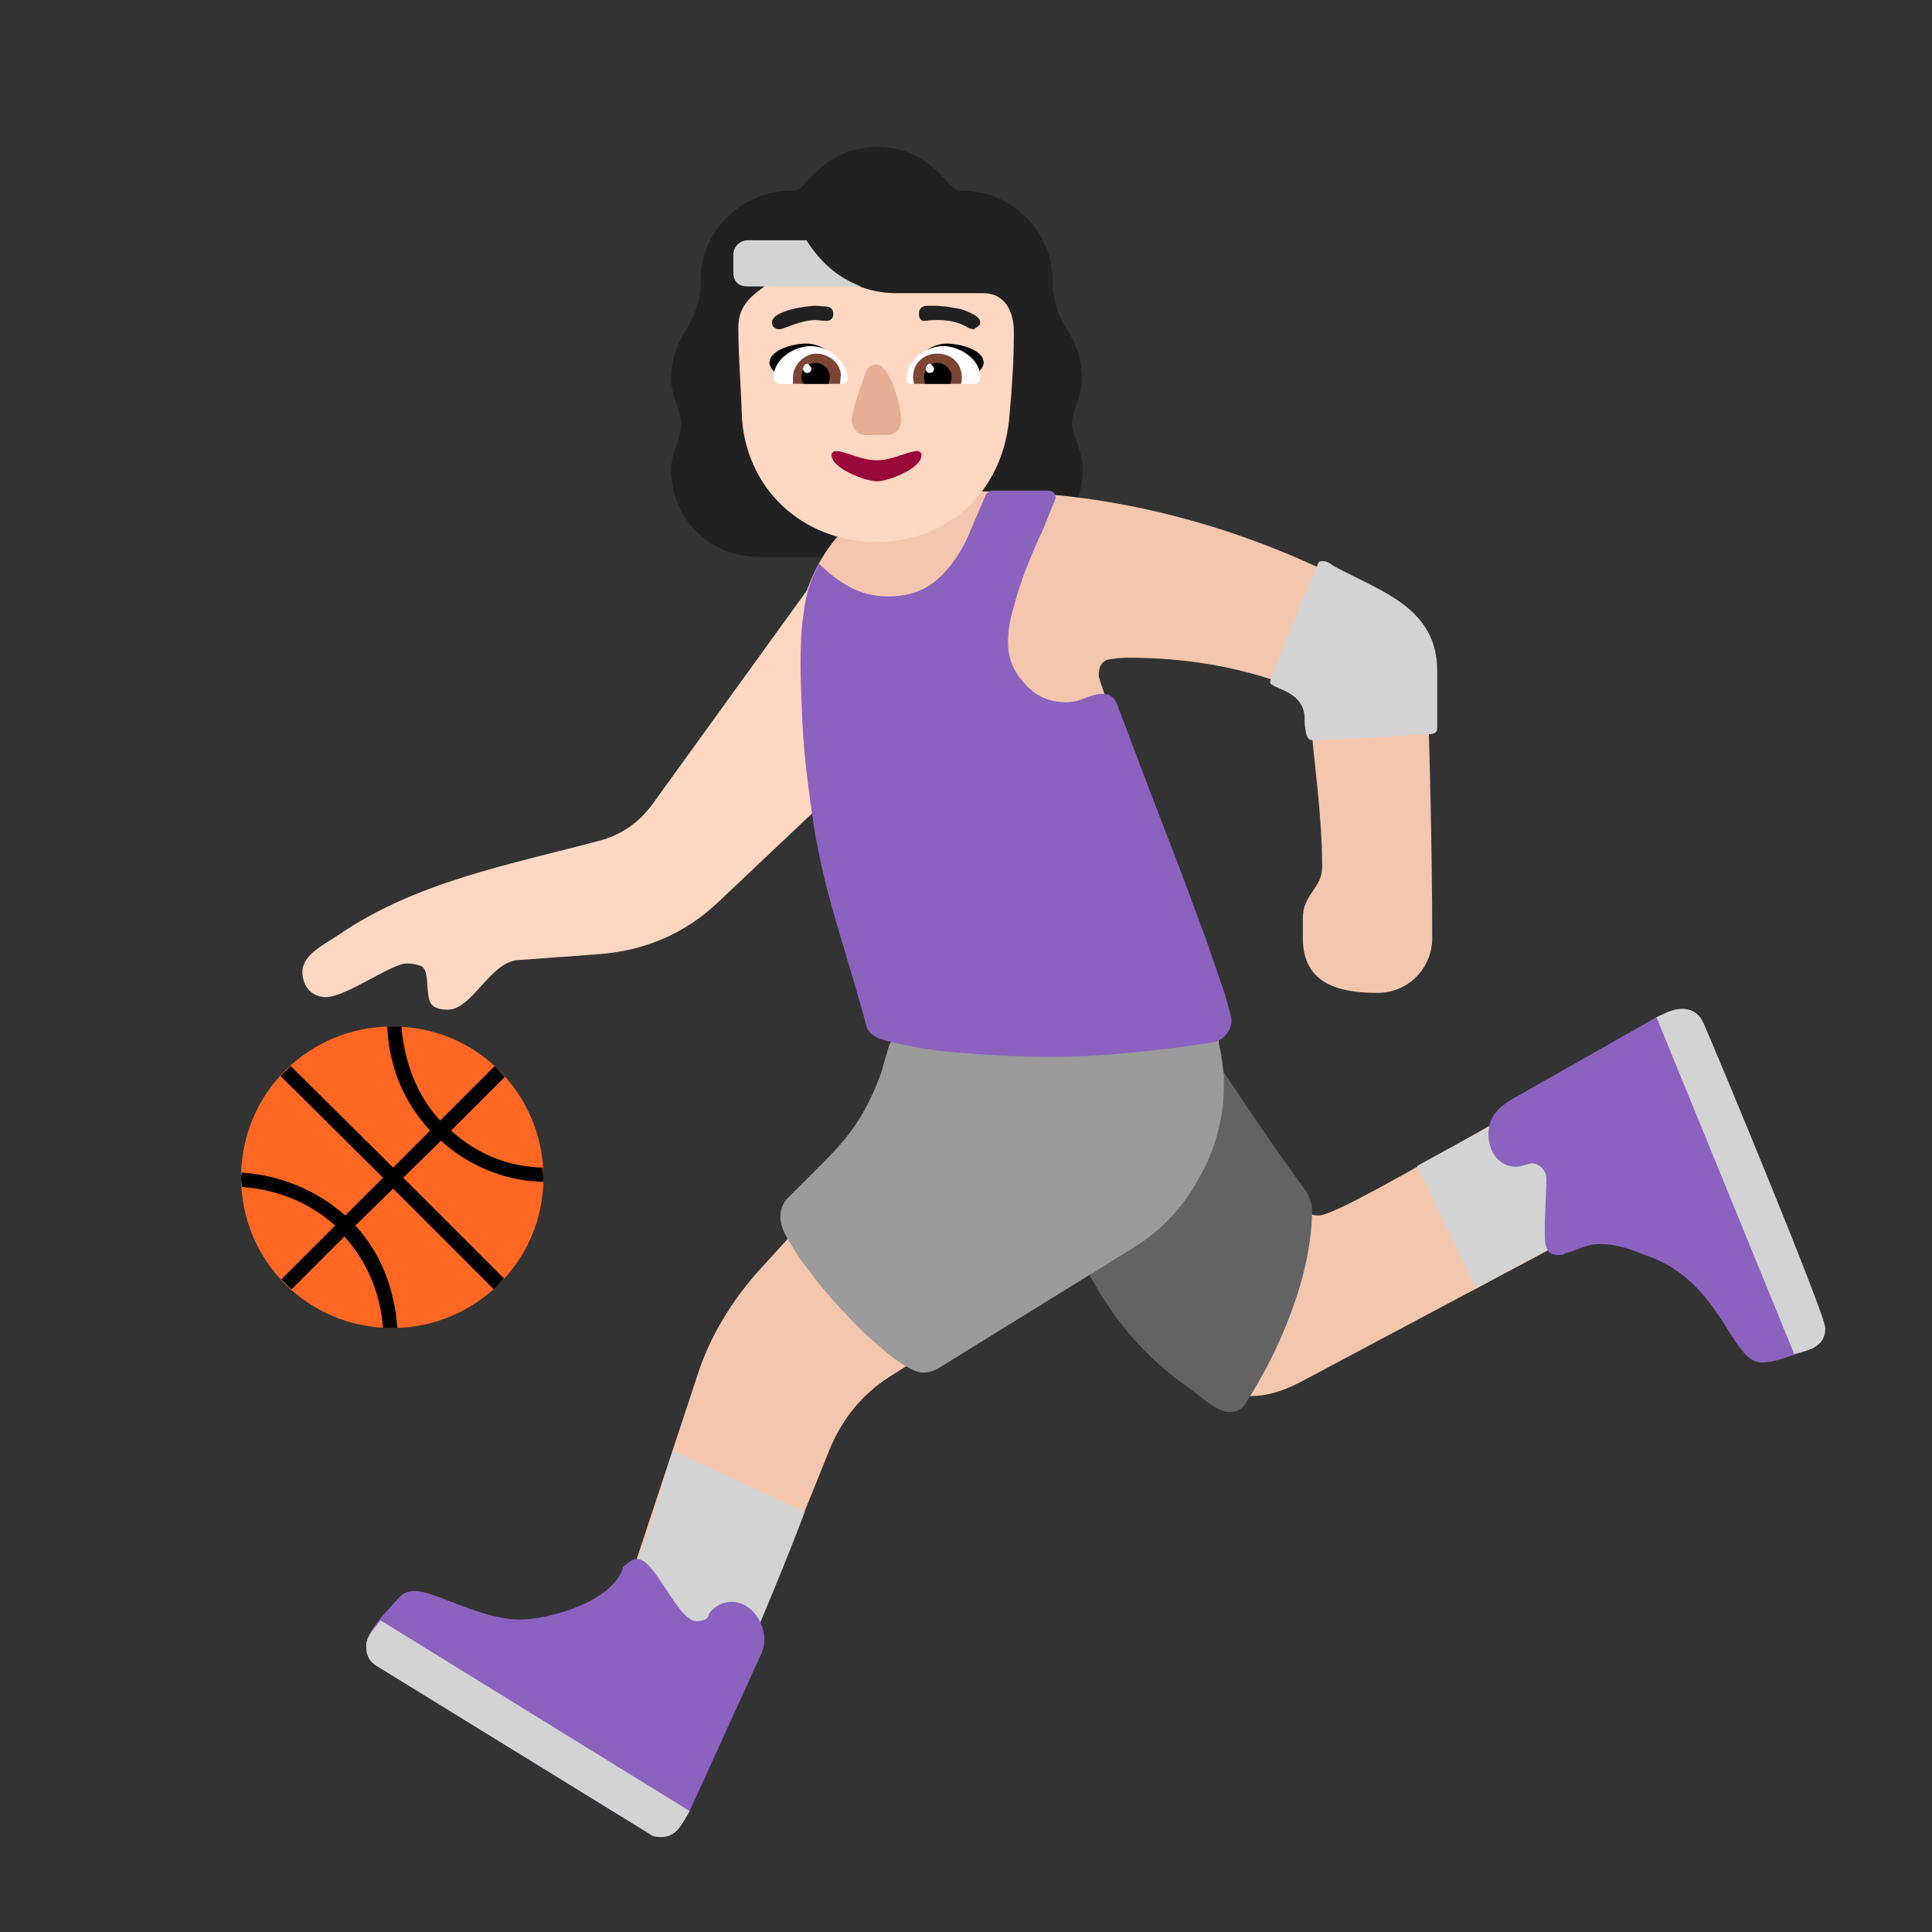 <svg version="1.1" xmlns="http://www.w3.org/2000/svg" viewBox="0 0 2300 2300"><rect x="0" y="0" width="2300" height="2300" fill="#333333" stroke="none"/><g transform="scale(1,-1) translate(-256, -1869)">
		<path d="M1440 1206c58 0 105 46 105 104 0 23-13 42-13 55 0 14 12 32 12 53 0 21-6 41-18 59-11 17-17 36-17 58 0 59-49 107-107 107-5 0-10 2-15 7-25 29-50 45-87 45-37 0-62-16-87-45-4-5-9-7-15-7-58 0-108-47-108-107 0-22-6-41-17-58-12-19-18-39-18-59 0-21 12-39 12-54 0-16-12-34-12-54 0-59 46-104 105-104l280 0 z" fill="#212121"/>
		<path d="M1029-287c45 0 64 59 79 97 46 116 88 214 135 332 15 37 39 67 72 88l233 148 0-1c42-63 108-170 197-170 20 0 37 6 56 15l327 174c15 8 42 14 58 14 69 0 125-144 199-144 12 0 26 4 26 19l-1 6-120 302c-9 23-22 40-49 40-51 0-381-211-415-211-10 0-18 4-25 12l-96 108c3 13 4 26 4 41 0 20-2 40-3 60-67-8-132-20-200-20-62 0-120 10-184 20 1-15 3-27 3-42 0-40-17-80-43-110l-123-135c-32-36-58-78-73-125l-75-227c-13-38-42-77-88-77-48 0-97 21-151 21-21 0-71-2-71-33 0-7 3-12 8-15l283-174c12-7 22-13 37-13 z" fill="#F4C6AD"/>
		<path d="M1143-106c25 60 48 114 71 175l-157 73c-16-48-37-136-66-176l152-72 z" fill="#D3D3D3"/>
		<path d="M2013 335c43 23 85 48 129 67l-71 149-128-70 70-146 z" fill="#D3D3D3"/>
		<path d="M1036-316c12 0 36 17 41 29l82 180c4 8 7 15 7 24 0 21-16 45-39 45-11 0-20-5-27-14 0-7-8-9-15-9-22 0-49 74-70 74-8 0-10-4-17-9-11-41-87-63-123-63-47 0-101 34-125 34-9 0-15-3-20-9-11-13-38-38-38-57 0-11 4-18 12-23l325-200 7-2 z M2353 247c18 0 39 10 56 15 12 3 19 15 19 27 0 16-134 328-145 362-4 11-21 11-30 11-6 0-19-1-25-4l-171-97c-18-11-29-21-29-43 0-18 11-38 33-38 6 0 14 4 19 4 9 0 17-9 17-18 0-14-2-42-2-63 0-21 3-28 16-28 6 0 6 0 8 2 15 3 24 11 42 11 19 0 36-6 53-13 92-30 102-128 139-128 z" fill="#8B62BF"/>
		<path d="M1043-318c19 0 25 16 34 31l-368 227c-8-11-17-18-17-31 0-11 4-18 12-23l325-200c3-3 8-4 14-4 z" fill="#D3D3D3"/>
		<path d="M2392 257c19 5 37 9 37 31 0 16-129 327-145 363-5 11-13 17-26 17-11 0-21-6-30-10l164-401 z" fill="#D3D3D3"/>
		<path d="M723 288c98 0 180 79 180 179 0 98-78 180-180 180-98 0-180-78-180-180 0-98 79-179 180-179 z" fill="#FF6723"/>
		<path d="M729 288c-3 46-20 90-50 122l45 44 120-120 12 13-120 120 45 44c33-30 76-48 122-49l0 5-1 12c-41 1-78 16-109 44l64 64-12 13-65-65c-28 30-43 71-46 112l-17 0c2-47 19-89 51-124l-44-44-122 121-12-12 122-121-45-45c-34 30-77 48-123 51l-1-6 1-11c41-3 80-18 111-46l-64-64 12-12 63 63c28-31 43-69 46-109l17 0 z" fill="#000000"/>
		<path d="M1526 575l180 69c-7 25-14 51-20 78-8 29-1 15-34 106-27 76-88 227-88 237 0 11 4 17 12 19 7 1 15 2 22 2 68 0 131-10 195-34 13-5 21-14 22-28 5-60 15-126 15-187 0-26-23-32-23-61l0-24c0-55 44-65 89-65 37 0 65 30 65 65 0 111-3 210-6 321 0 67-60 85-110 111-132 65-277 100-418 100-27 0-54-1-81-4-99-11-144-114-144-198 0-29 6-59 11-88 19-127 61-223 110-350l203-69 z" fill="#F4C6AD"/>
		<path d="M1817 988c19 0 77 3 118 6 21 1 32-1 32 8l0 68c0 75-65 94-123 125-6 4-8 6-14 6-3 0-4-1-5-3-5-13-57-135-57-141 0-8 38-9 41-40 0-5 0-29 8-29 z" fill="#D3D3D3"/>
		<path d="M1719 188c9 0 15 3 19 9 41 63 80 154 80 232 0 7-4 17-8 23-40 55-77 110-114 166l-153-248c35-69 73-115 132-156 11-8 30-26 44-26 z" fill="#636363"/>
		<path d="M1355 235c7 0 13 2 18 5l233 144c16 10 31 22 44 36 13 14 24 29 33 46 9 16 17 33 22 52 5 19 8 37 8 56l0 15-3 23c-1 7-3 14-5 20-3 6-6 9-10 9-13 0-27-2-42-5-15-4-30-7-43-9-32-6-65-9-98-9-31 0-62 3-92 9l-93 16c-3 0-4-2-6-5-3-5-5-10-7-15l-5-17-3-11c-6-18-13-33-20-46-7-13-16-26-25-37-9-11-20-22-31-33l-36-36c-6-6-9-14-9-23 0-7 3-17 10-28 7-12 15-25 26-38 10-14 22-28 35-42 13-14 25-27 38-38 12-11 24-21 35-28 11-7 19-11 26-11 z" fill="#9B9B9B"/>
		<path d="M789 667c29 0 50 56 83 59l96 7c56 4 104 25 143 62l129 122-22 251-185-256c-16-22-37-37-64-44-109-29-218-49-310-112-16-11-43-23-43-44 0-16 10-30 28-30 24 0 78 40 96 40 6 0 12-1 17-3 10-4 6-25 10-40 2-8 9-12 22-12 z" fill="#FFD7C2"/>
		<path d="M1510 611c32 0 64 2 95 5 31 3 63 7 95 12 7 1 12 5 16 10 4 5 6 10 6 17 0 3-3 14-8 31l-22 64-30 81-32 83-44 116c-3 9-9 13-17 13-7 0-14-2-21-5-7-3-15-5-23-5-19 0-36 7-49 22-13 14-20 30-20 49 0 13 2 27 7 43 4 15 9 31 15 46 6 15 12 30 19 44l15 37 1 3-2 5c-2 2-4 3-7 3l-66 0c-3 0-5-1-8-4l-18-42c-6-15-13-28-22-40-9-12-19-22-31-29-12-7-27-11-46-11-17 0-32 4-45 11-13 7-25 16-37 28-10-19-16-38-18-57-3-19-4-40-4-62 0-20 1-42 2-65 1-23 3-47 6-71 3-24 6-47 10-70 4-23 9-45 14-64 7-27 15-53 23-80 8-27 16-53 23-80 1-5 4-9 8-12 4-3 8-5 13-6 32-9 66-14 101-16 35-3 68-4 101-4 z" fill="#8B62BF"/>
		<path d="M1299 1224c87 0 153 61 159 153 3 32 5 65 5 97 0 22-9 46-37 46l-103 0c-71 0-105 58-110 58-7 0-7-6-10-11-19-42-68-41-68-88 0-35 3-67 4-102 3-88 71-153 160-153 z" fill="#FFD7C2"/>
		<path d="M1300 1296c13 0 53 15 53 31 0 3-2 5-5 5-11 0-30-11-48-11-19 0-38 11-49 11-3 0-5-2-5-5 0-16 41-31 54-31 z" fill="#990838"/>
		<path d="M1312 1351c11 0 17 9 17 18 0 12-12 66-30 66-6 0-10-3-12-8-5-13-17-49-17-58 0-11 8-18 17-18l25 0 z" fill="#E5AF93"/>
		<path d="M1407 1413c-23 9-44 15-65 20 9 15 23 27 42 27 11 0 43-6 43-23 0-8-15-19-20-24 z M1192 1413c23 9 44 15 65 20-9 15-23 27-42 27-13 0-43-7-43-23 0-8 15-19 20-24 z" fill="#000000"/>
		<path d="M1415 1412l-73 0c-5 0-7 2-7 6 0 23 24 39 44 39 19 0 44-15 44-37 0-5-3-8-8-8 z M1258 1412c5 0 7 2 7 6 0 22-24 39-44 39-19 0-44-15-44-37 0-5 3-8 8-8l73 0 z" fill="#FFFFFF"/>
		<path d="M1400 1412l-56 0-1 8c0 16 12 28 29 28 17 0 29-12 29-28l0-4-1-4 z M1256 1412l1 10c0 15-15 26-29 26-14 0-28-13-28-28l0-8 56 0 z" fill="#7D4533"/>
		<path d="M1387 1412l-30 0-1 8c0 9 7 17 16 17 9 0 17-8 17-17 0-3-1-5-2-8 z M1242 1412c1 3 2 5 2 8 0 9-8 17-17 17-9 0-17-8-17-17 0-3 1-6 3-8l29 0 z" fill="#000000"/>
		<path d="M1363 1425c3 0 5 2 5 6-2 3-4 5-5 5-2 0-4-2-5-5 0-4 2-6 5-6 z M1217 1425c3 0 5 2 5 6-2 3-4 5-5 5-2 0-4-2-5-5 0-4 2-6 5-6 z" fill="#FFFFFF"/>
		<path d="M1415 1477c5 3 8 5 8 8 0 3-2 6-7 9-5 3-10 5-16 7l-17 3-12 1-13 0c-5-1-8-4-8-9 0-6 2-9 6-9l2 0c5 1 10 1 14 1 15 0 27-3 38-10l5-1 z M1184 1477c5 0 25 11 43 11l12-1c6 0 9 3 9 8 0 5-2 8-7 9l-14 1c-8 0-52-5-52-20 0-5 4-8 9-8 z" fill="#212121"/>
		<path d="M1281 1528c-29 11-49 30-65 55l-70 0c-9 0-17-8-17-17l0-21c0-11 6-17 17-17l135 0 z" fill="#D3D3D3"/>
	</g></svg>
